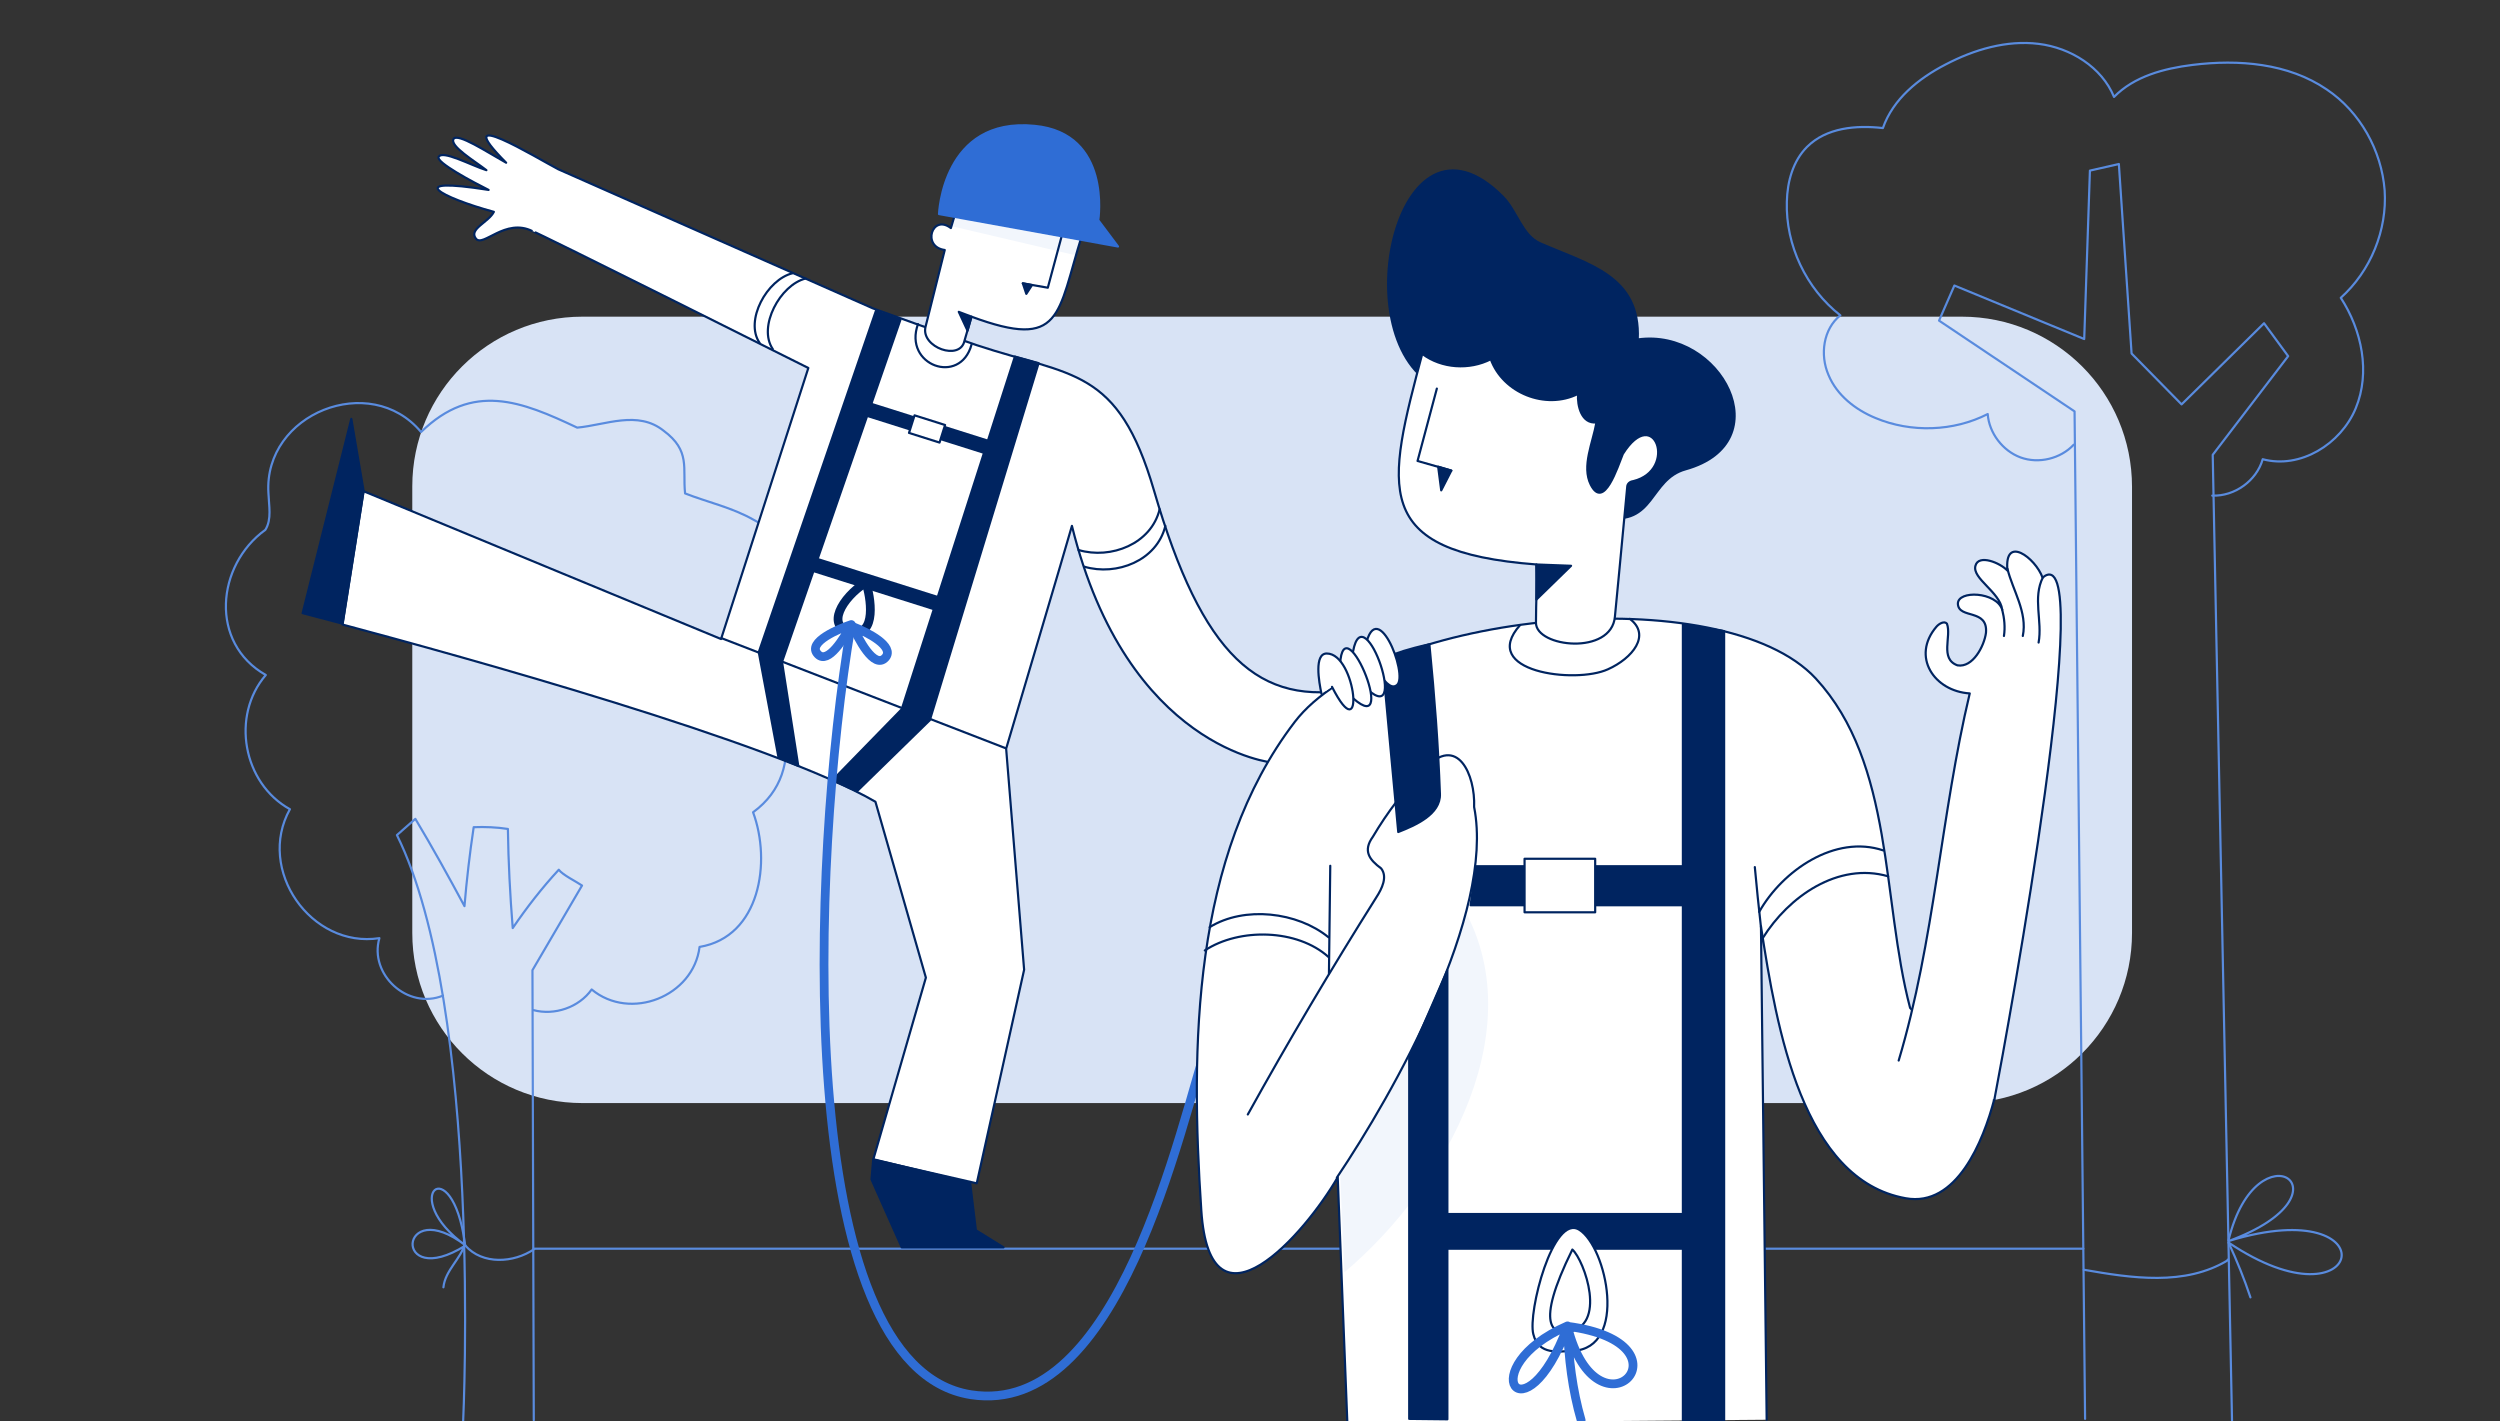 <svg width="570" height="324" viewBox="0 0 570 324" fill="none" xmlns="http://www.w3.org/2000/svg">
<rect x="0" y="0" width="570" height="324" fill="#333333" stroke="none"/>
<g clip-path="url(#clip0_13031_15164)">
<path opacity="0.988" d="M132.8 72.2H447.3C468.7 72.2 486.1 89.5 486.1 111V212.7C486.1 234.1 468.8 251.5 447.3 251.5H132.8C111.4 251.5 94 234.2 94 212.7V110.9C94 89.5 111.4 72.2 132.8 72.2Z" fill="#D9E4F7"/>
<path d="M121.7 323.8L121.4 221.2L132.7 201.9C131.4 201 128.3 199.5 127.4 198.3C123.6 202.4 120.1 206.9 116.9 211.6C116.3 204.1 115.9 196.5 115.8 189C113.2 188.6 110.6 188.5 108 188.6C107.1 194.6 106.4 200.6 105.9 206.6C102.3 199.9 98.6 193.2 94.7 186.7C93.6 187.7 92.4 188.7 90.5 190.4C110.1 230 105.6 324 105.6 324" stroke="#598BDE" stroke-width="0.5" stroke-miterlimit="10" stroke-linecap="round" stroke-linejoin="round"/>
<path d="M101 227C93 230.3 84.1 222.2 86.5 213.9C70.9 216.3 58.4 198.3 66.1 184.5C55.4 178.6 52.6 163.2 60.6 153.9C47.7 146.6 49.3 128.9 60.5 120.8C62 118.4 61.3 115.3 61.2 112.4C60.1 94.3 84.4 84.6 96 98.5C107.8 87 118.9 91.5 131.6 97.5C138.1 96.9 145.4 93.5 151.3 98.2C157.5 102.8 155.6 106.7 156.2 112.5C161.3 114.5 166.9 115.7 171.8 118.5C188.1 126.9 176.4 134.6 172.7 145.8C177.8 158.1 185.1 175.4 171.7 185.2C175.9 196.5 173.3 213.6 159.5 215.9C158.1 227.2 143.7 232.9 134.9 225.6C132 229.7 126.4 231.6 121.6 230.3" stroke="#598BDE" stroke-width="0.5" stroke-miterlimit="10" stroke-linecap="round" stroke-linejoin="round"/>
<path d="M475.4 323.5L473 93.8L442.1 73.1L445.6 65.1L475.2 77.3L476.5 38.9L483.1 37.4L486 80.6L497.4 92.2L516.2 73.7L521.7 81.2L504.5 103.7L508.9 323.9" stroke="#598BDE" stroke-width="0.5" stroke-miterlimit="10" stroke-linecap="round" stroke-linejoin="round"/>
<path d="M472.8 101.4C469.8 104.6 464.8 105.8 460.7 104.3C456.6 102.8 453.5 98.7 453.2 94.4C445.4 98.4 435.7 98.7 427.6 95.3C423 93.4 418.8 90.1 416.9 85.5C414.9 80.9 415.7 75 419.6 71.9C411.8 65.8 407.1 55.9 407.4 46C407.5 41.4 408.8 36.7 412 33.5C416.4 29.1 423.2 28.5 429.3 29.2C431.6 22.6 437.4 17.9 443.6 14.7C450.1 11.3 457.5 9.1 464.8 10C472.1 10.9 479.2 15.3 482 22.1C486.6 17.4 493.4 15.6 499.9 14.8C510.4 13.5 521.7 14.4 530.5 20.4C538.1 25.5 543 34.3 543.7 43.4C544.3 52.5 540.5 61.8 533.7 67.9C538.5 75.3 540.5 84.9 537.1 93.1C533.7 101.3 524.4 107 515.9 104.7C514.5 109.6 509.5 113.2 504.4 113" stroke="#598BDE" stroke-width="0.5" stroke-miterlimit="10" stroke-linecap="round" stroke-linejoin="round"/>
<path d="M121.7 284.7H475" stroke="#598BDE" stroke-width="0.5" stroke-miterlimit="10" stroke-linecap="round" stroke-linejoin="round"/>
<path d="M475.1 289.5C485.9 291.4 498.2 293.3 508 287.3C508 287.3 508 287.3 507.9 287.2" stroke="#598BDE" stroke-width="0.5" stroke-miterlimit="10" stroke-linecap="round" stroke-linejoin="round"/>
<path d="M508.1 282.8C514.6 256 537.6 272 508.3 282.9C545.5 271.6 539.3 304.3 508.1 283.3C510 287.4 511.7 291.6 513.1 295.8" stroke="#598BDE" stroke-width="0.5" stroke-miterlimit="10" stroke-linecap="round" stroke-linejoin="round"/>
<path d="M121.8 284.8C117.1 288 110 288.4 106.1 284C89.3 294.5 90.8 272.1 106.2 284C90.5 272.8 103 261.7 106 283.5C105.2 286.9 101.5 289.6 101.1 293.5" stroke="#598BDE" stroke-width="0.5" stroke-miterlimit="10" stroke-linecap="round" stroke-linejoin="round"/>
<path d="M127.3 38.6L199 70.3C199 70.3 216.7 76.7 222.7 78.7C244.4 85.9 254.9 83.7 263.1 111.8C274.1 149.6 287 161.3 308.9 157C309.4 162.3 290.3 173.9 290.3 173.9C290.3 173.9 257 170.9 244.4 119.9C243.5 123.2 229.4 170.7 229.4 170.7L233.5 221.1L222.7 269.8L199.1 264.4L211.1 222.9L199.6 182.8C175.9 169.1 105 149.6 78.1 142.4L82.9 112L164.4 145.7L184.3 83.9C184.3 83.9 121.4 52.4 121.4 52.7C115.2 49.6 110.1 56.5 108.5 54.4C106.8 52.2 111.4 50.7 112.6 48.3C100.5 45 91.7 40.2 111.4 43.3C107.6 41.4 99.4 37 100 35.8C100.8 34.1 107.4 37.7 110.9 38.8C108.2 36.7 102.5 33.3 103.4 31.7C104.3 30.2 111.1 34.7 115.4 37.1C101.9 23.5 122.5 36.1 127.3 38.6Z" fill="white" stroke="#002460" stroke-width="0.5" stroke-linecap="round" stroke-linejoin="round"/>
<path d="M164.5 145.5L229.3 170.6" stroke="#002460" stroke-width="0.5" stroke-linecap="round" stroke-linejoin="round"/>
<path d="M199.7 70.9L173 148.7L177.5 172.7L182 174.6L178.3 150.9L205.3 72.9L199.7 70.9Z" fill="#002460" stroke="#002460" stroke-width="0.5" stroke-linecap="round" stroke-linejoin="round"/>
<path d="M231.4 81.3L205.6 161.7L189.8 177.9L195.4 180.4L212 164.2L236.8 82.8L231.4 81.3Z" fill="#002460" stroke="#002460" stroke-width="0.5" stroke-linecap="round" stroke-linejoin="round"/>
<path d="M226.864 100.995L198.736 92.101L197.862 94.866L225.99 103.76L226.864 100.995Z" fill="#002460" stroke="#002460" stroke-width="0.5" stroke-linecap="round" stroke-linejoin="round"/>
<path d="M215.479 96.901L208.518 94.7L207.252 98.704L214.213 100.905L215.479 96.901Z" fill="white" stroke="#002460" stroke-width="0.5" stroke-linecap="round" stroke-linejoin="round"/>
<path d="M214.747 136.418L186.619 127.523L185.745 130.289L213.873 139.183L214.747 136.418Z" fill="#002460" stroke="#002460" stroke-width="0.5" stroke-linecap="round" stroke-linejoin="round"/>
<path d="M183.7 63.5C177.9 64.9 172.7 74.5 176.2 79.6" stroke="#002460" stroke-width="0.5" stroke-linecap="round" stroke-linejoin="round"/>
<path d="M180.7 62.3C174.9 63.7 169.7 73.1 173.2 78.2" stroke="#002460" stroke-width="0.5" stroke-linecap="round" stroke-linejoin="round"/>
<path d="M209.3 73.9C205.9 83.3 218.9 88 221.5 78.6" stroke="#002460" stroke-width="0.5" stroke-linecap="round" stroke-linejoin="round"/>
<path d="M217.7 49C217.4 50 217.1 51 216.8 52C212.5 48.7 210.1 56.3 215.4 57L211 74.6C210 79.2 218.9 82.4 219.9 77.7L221.5 72.2C242.3 79.9 241 71.8 246.7 53.6C237.3 51.3 227.7 49.7 217.7 49Z" fill="white"/>
<path d="M217.1 51.6L245.2 58.2L246.2 54.9L217.9 49.7L217.1 51.6Z" fill="#F2F6FC"/>
<path d="M217.7 49C217.4 50 217.1 51 216.8 52C212.5 48.7 210.1 56.3 215.4 57L211 74.6C210 79.2 218.9 82.4 219.9 77.7L221.5 72.2C242.3 79.9 241 71.8 246.7 53.6C237.3 51.3 227.7 49.7 217.7 49Z" stroke="#002460" stroke-width="0.5" stroke-miterlimit="10" stroke-linecap="round" stroke-linejoin="round"/>
<path d="M218.6 71.1L221.5 72.2L220.6 75.4L218.6 71.1Z" fill="#002460" stroke="#002460" stroke-width="0.5" stroke-linecap="round" stroke-linejoin="round"/>
<path d="M197.4 132.8C191.9 136.3 188.2 142.9 194 144.1C200.1 145.3 198.5 135.9 197.4 132.8Z" stroke="#002460" stroke-width="2" stroke-miterlimit="10"/>
<path d="M194 142.9C185 196 180.3 311.6 221.4 318C255.1 323.2 268.9 257.6 275.7 236.3" stroke="#2F6DD5" stroke-width="2" stroke-miterlimit="10" stroke-linecap="round" stroke-linejoin="round"/>
<path d="M402.8 323.7L401.5 211.2C405.1 234.7 411 269 434.5 273.2C446.1 275.3 452.2 260.2 454.7 250.6L435.5 229.8C429 205.1 431.9 174.1 414 154.7C392.8 131.8 314.4 139.5 295.2 164.6C271.8 195.2 271.4 238.7 273.9 276C275.9 306.1 297.6 281.3 305 268.4L307.2 324.5" fill="white"/>
<path d="M402.8 323.7L401.5 211.2C405.1 234.7 411 269 434.5 273.2C446.1 275.3 452.2 260.2 454.7 250.6L435.5 229.8C429 205.1 431.9 174.1 414 154.7C392.8 131.8 314.4 139.5 295.2 164.6C271.8 195.2 271.4 238.7 273.9 276C275.9 306.1 297.6 281.3 305 268.4L307.2 324.5" stroke="#002460" stroke-width="0.5" stroke-linecap="round" stroke-linejoin="round"/>
<path d="M305.3 261.3L306.5 290.1C329.8 270.5 350.7 233.1 332.2 204.6C322.8 222.9 310.4 241.5 305.3 261.3Z" fill="#F2F6FC"/>
<path d="M432.9 241.8C441.1 214.4 442.5 185.8 449.1 158.1C441 157.6 435.7 149.7 441.5 142.9C442.1 142.2 443.3 141.5 443.9 142.2C445 145.1 442.2 150.2 446.3 151.7C449.8 152.3 452.4 147.3 452.8 144.3C453.3 138.7 446.6 141.2 446.4 137.7C446.3 134.5 455.2 134.9 456.5 139C456 135 449.6 131.9 450.4 129C451.1 126.3 456 128.3 457.7 130.1C456.9 121.8 464.1 127.2 465.7 131.7C478.5 121.1 458 233.6 454.7 250.8C454.7 250.8 454.7 250.8 454.6 250.8" fill="white"/>
<path d="M432.9 241.8C441.1 214.4 442.5 185.8 449.1 158.1C441 157.6 435.7 149.7 441.5 142.9C442.1 142.2 443.3 141.5 443.9 142.2C445 145.1 442.2 150.2 446.3 151.7C449.8 152.3 452.4 147.3 452.8 144.3C453.3 138.7 446.6 141.2 446.4 137.7C446.3 134.5 455.2 134.9 456.5 139C456 135 449.6 131.9 450.4 129C451.1 126.3 456 128.3 457.7 130.1C456.9 121.8 464.1 127.2 465.7 131.7C478.5 121.1 458 233.6 454.7 250.8C454.7 250.8 454.7 250.8 454.6 250.8" stroke="#002460" stroke-width="0.5" stroke-linecap="round" stroke-linejoin="round"/>
<path d="M456.5 139C457 141 457.2 143 456.9 145" stroke="#002460" stroke-width="0.5" stroke-linecap="round" stroke-linejoin="round"/>
<path d="M465.8 131.6C463.4 136.3 465.7 141.6 464.8 146.5" stroke="#002460" stroke-width="0.5" stroke-linecap="round" stroke-linejoin="round"/>
<path d="M457.7 129.7C458.9 134.6 462.3 139.6 461.2 145" stroke="#002460" stroke-width="0.5" stroke-linecap="round" stroke-linejoin="round"/>
<path d="M284.5 254.1C293.8 237.3 303.6 220.8 313.8 204.6C315.1 202.6 316.4 199.9 314.9 198C312.2 196 310.7 194 313 190.8C316.3 185.2 320.3 180 324.8 175.3C332.3 167.2 336.4 176.7 336.1 184C340.9 208.3 317.7 249.3 304.8 268.5" fill="white"/>
<path d="M284.5 254.1C293.8 237.3 303.6 220.8 313.8 204.6C315.1 202.6 316.4 199.9 314.9 198C312.2 196 310.7 194 313 190.8C316.3 185.2 320.3 180 324.8 175.3C332.3 167.2 336.4 176.7 336.1 184C340.9 208.3 317.7 249.3 304.8 268.5" stroke="#002460" stroke-width="0.5" stroke-linecap="round" stroke-linejoin="round"/>
<path d="M315.2 150.7C316.4 163.5 317.6 176.8 318.8 189.7C322.6 188.2 328.5 185.7 328.3 181C327.9 169.8 327.1 159.1 325.9 146.9C315.9 149.1 315.2 150.7 315.2 150.7Z" fill="#002460" stroke="#002460" stroke-width="0.5" stroke-linecap="round" stroke-linejoin="round"/>
<path d="M321.3 323.5V241.2L330 221.2V276.8H384.2V284.7H330V323.6L321.3 323.5Z" fill="#002460" stroke="#002460" stroke-width="0.5" stroke-linecap="round" stroke-linejoin="round"/>
<path d="M383.7 142.4V324H393.1V143.9L383.7 142.4Z" fill="#002460" stroke="#002460" stroke-width="0.5" stroke-linecap="round" stroke-linejoin="round"/>
<path d="M336.5 197.5L335.3 206.4H384.9L384.4 197.5H336.5Z" fill="#002460" stroke="#002460" stroke-width="0.5" stroke-linecap="round" stroke-linejoin="round"/>
<path d="M360.1 280.4C354.1 276.6 348.3 299.3 349.6 304.2C350.8 309.1 355.5 308.1 358.6 308C371.3 307.4 366.3 284.3 360.1 280.4ZM357.2 303.7C354.6 304 349.6 302.9 358.5 284.9C361.2 287.3 366.7 302.6 357.2 303.7Z" fill="white" stroke="#002460" stroke-width="0.5" stroke-linecap="round" stroke-linejoin="round"/>
<path d="M363.7 195.8H347.6V208H363.7V195.8Z" fill="white" stroke="#002460" stroke-width="0.5" stroke-linecap="round" stroke-linejoin="round"/>
<path d="M401.5 211.4C401 206.8 400.5 202.3 400.1 197.7L401.5 211.4Z" fill="#002460"/>
<path d="M401.5 211.4C401 206.8 400.5 202.3 400.1 197.7" stroke="#002460" stroke-width="0.5" stroke-linecap="round" stroke-linejoin="round"/>
<path d="M401.1 207.9C406.4 198.5 418.4 190.2 429.4 193.9" stroke="#002460" stroke-width="0.5" stroke-linecap="round" stroke-linejoin="round"/>
<path d="M401.9 213.9C407.8 204.4 419.1 196.5 430.5 199.8" stroke="#002460" stroke-width="0.5" stroke-linecap="round" stroke-linejoin="round"/>
<path d="M303.3 197.4C303.2 205.6 303.1 213.8 303 222L303.3 197.4Z" fill="white"/>
<path d="M303.3 197.4C303.2 205.6 303.1 213.8 303 222" stroke="#002460" stroke-width="0.5" stroke-linecap="round" stroke-linejoin="round"/>
<path d="M302.9 213.7C295.8 207.9 283.7 206.5 275.8 211.4" stroke="#002460" stroke-width="0.5" stroke-linecap="round" stroke-linejoin="round"/>
<path d="M302.9 218.2C295.8 211.8 282.6 211.5 274.7 216.7" stroke="#002460" stroke-width="0.5" stroke-linecap="round" stroke-linejoin="round"/>
<path d="M328 88.4C305.9 78.5 318.3 20.4 342.6 44.8C345.9 48.1 347 53.7 351.2 55.5C362.2 60.3 374.1 62.9 373.4 77.4C392.4 74.7 406.2 100.9 384.3 107C376 109.3 377.3 120 365.9 117.9C350.6 112.2 342.1 96.3 328 88.4Z" fill="#002460" stroke="#002460" stroke-width="0.5" stroke-linecap="round" stroke-linejoin="round"/>
<path d="M324.4 80.2C316.1 111.4 312.3 125.8 350.3 128.7C350.5 134 350.2 136.6 350.2 142C350.2 147.6 367.4 149.5 368.2 140.6C368.2 140.6 370.1 120.9 371 111.1C371 110.3 371.6 109.8 372.4 109.7C382.6 107.2 377.3 91.9 370 103.5C368.8 106.4 365.7 116.4 362.7 110.5C360.6 106.3 363.2 100.9 364 96.3C360.6 96.7 359.6 92.5 359.8 89.8C352.4 93.5 342.7 89.6 339.9 81.9C335 84.4 328.7 84 324.3 80.7C324.5 80.8 324.5 80.8 324.4 80.2Z" fill="white" stroke="#002460" stroke-width="0.5" stroke-linecap="round" stroke-linejoin="round"/>
<path d="M327.6 88.6L323.2 105.1L330.9 107.3" stroke="#002460" stroke-width="0.5" stroke-linecap="round" stroke-linejoin="round"/>
<path d="M327.9 106.4L330.9 107.3L328.6 111.8L327.9 106.4Z" fill="#002460" stroke="#002460" stroke-width="0.5" stroke-linecap="round" stroke-linejoin="round"/>
<path d="M350.3 128.7L358.2 129L350.3 136.7V128.7Z" fill="#002460" stroke="#002460" stroke-width="0.5" stroke-linecap="round" stroke-linejoin="round"/>
<path d="M346.6 142.5C337 153.2 359.2 156 366.6 152.6C372.2 150.1 376.5 144.8 371.6 141.1" stroke="#002460" stroke-width="0.5" stroke-linecap="round" stroke-linejoin="round"/>
<path d="M245.9 125.4C253.3 127.6 262.5 124 264.4 116.1" stroke="#002460" stroke-width="0.5" stroke-linecap="round" stroke-linejoin="round"/>
<path d="M247.2 129.2C254.6 131.4 263.8 127.8 265.7 119.9" stroke="#002460" stroke-width="0.5" stroke-linecap="round" stroke-linejoin="round"/>
<path d="M82.9 111.9L80.1 95.5L69 139.8L78.1 142.2L82.9 111.9Z" fill="#002460" stroke="#002460" stroke-width="0.5" stroke-linecap="round" stroke-linejoin="round"/>
<path d="M199.1 264.3L198.7 268.9L205.6 284.4H228.8L222.5 280.5L221.2 269.7L199.1 264.3Z" fill="#002460" stroke="#002460" stroke-width="0.5" stroke-linecap="round" stroke-linejoin="round"/>
<path d="M242.1 53.7L238.9 65.6L233.2 64.6" stroke="#002460" stroke-width="0.5" stroke-linecap="round" stroke-linejoin="round"/>
<path d="M233.2 64.6L235.3 65L234 67L233.2 64.6Z" fill="#002460" stroke="#002460" stroke-width="0.5" stroke-linecap="round" stroke-linejoin="round"/>
<path d="M214.1 48.8L254.9 56.2L250.4 50.2C250.4 50.2 253.5 30.4 235.9 28.7C214.9 26.6 214.1 48.8 214.1 48.8Z" fill="#2F6DD5" stroke="#2F6DD5" stroke-width="0.5" stroke-linecap="round" stroke-linejoin="round"/>
<path d="M194.1 142.4C191.7 143.2 183.7 146.4 186.5 149.2C188.8 151.5 192.4 145.6 194.1 142.4Z" stroke="#2F6DD5" stroke-width="2" stroke-linecap="round" stroke-linejoin="round"/>
<path d="M194.5 142.9C195.5 145.2 199.3 152.9 201.9 149.9C204 147.4 197.9 144.2 194.5 142.9Z" stroke="#2F6DD5" stroke-width="2" stroke-linecap="round" stroke-linejoin="round"/>
<path d="M360.5 323.8C358.5 316.9 357.6 309.6 357.4 302.3C335.4 311.9 347.4 329.1 357.4 302.5C364.2 329.8 387.3 306.3 357.4 302.4" stroke="#2F6DD5" stroke-width="2" stroke-miterlimit="10" stroke-linecap="round" stroke-linejoin="round"/>
<path d="M314.1 153.3C315.4 154.8 317 157.4 318.5 156.2C321.3 154 313.4 134.2 311.1 148.6" fill="white"/>
<path d="M314.1 153.3C315.4 154.8 317 157.4 318.5 156.2C321.3 154 313.4 134.2 311.1 148.6" stroke="#002460" stroke-width="0.5" stroke-miterlimit="10" stroke-linecap="round" stroke-linejoin="round"/>
<path d="M311.8 157.2C321.7 166.1 310.2 133.5 308.3 149.9L311.8 157.2Z" fill="white"/>
<path d="M311.8 157.2C321.7 166.1 310.2 133.5 308.3 149.9" stroke="#002460" stroke-width="0.5" stroke-miterlimit="10" stroke-linecap="round" stroke-linejoin="round"/>
<path d="M308.5 159.2C319.4 168.9 305.4 135.3 305.5 153.1L308.5 159.2Z" fill="white"/>
<path d="M308.5 159.2C319.4 168.9 305.4 135.3 305.5 153.1" stroke="#002460" stroke-width="0.5" stroke-miterlimit="10" stroke-linecap="round" stroke-linejoin="round"/>
<path d="M303.7 156.6C311.3 171.6 309.3 149 302.5 149C299.6 149 300.7 155.4 301.3 158.2" fill="white"/>
<path d="M303.7 156.6C311.3 171.6 309.3 149 302.5 149C299.6 149 300.7 155.4 301.3 158.2" stroke="#002460" stroke-width="0.5" stroke-miterlimit="10" stroke-linecap="round" stroke-linejoin="round"/>
</g>
<defs>
<clipPath id="clip0_13031_15164">
<rect width="570" height="324" fill="white"/>
</clipPath>
</defs>
</svg>
